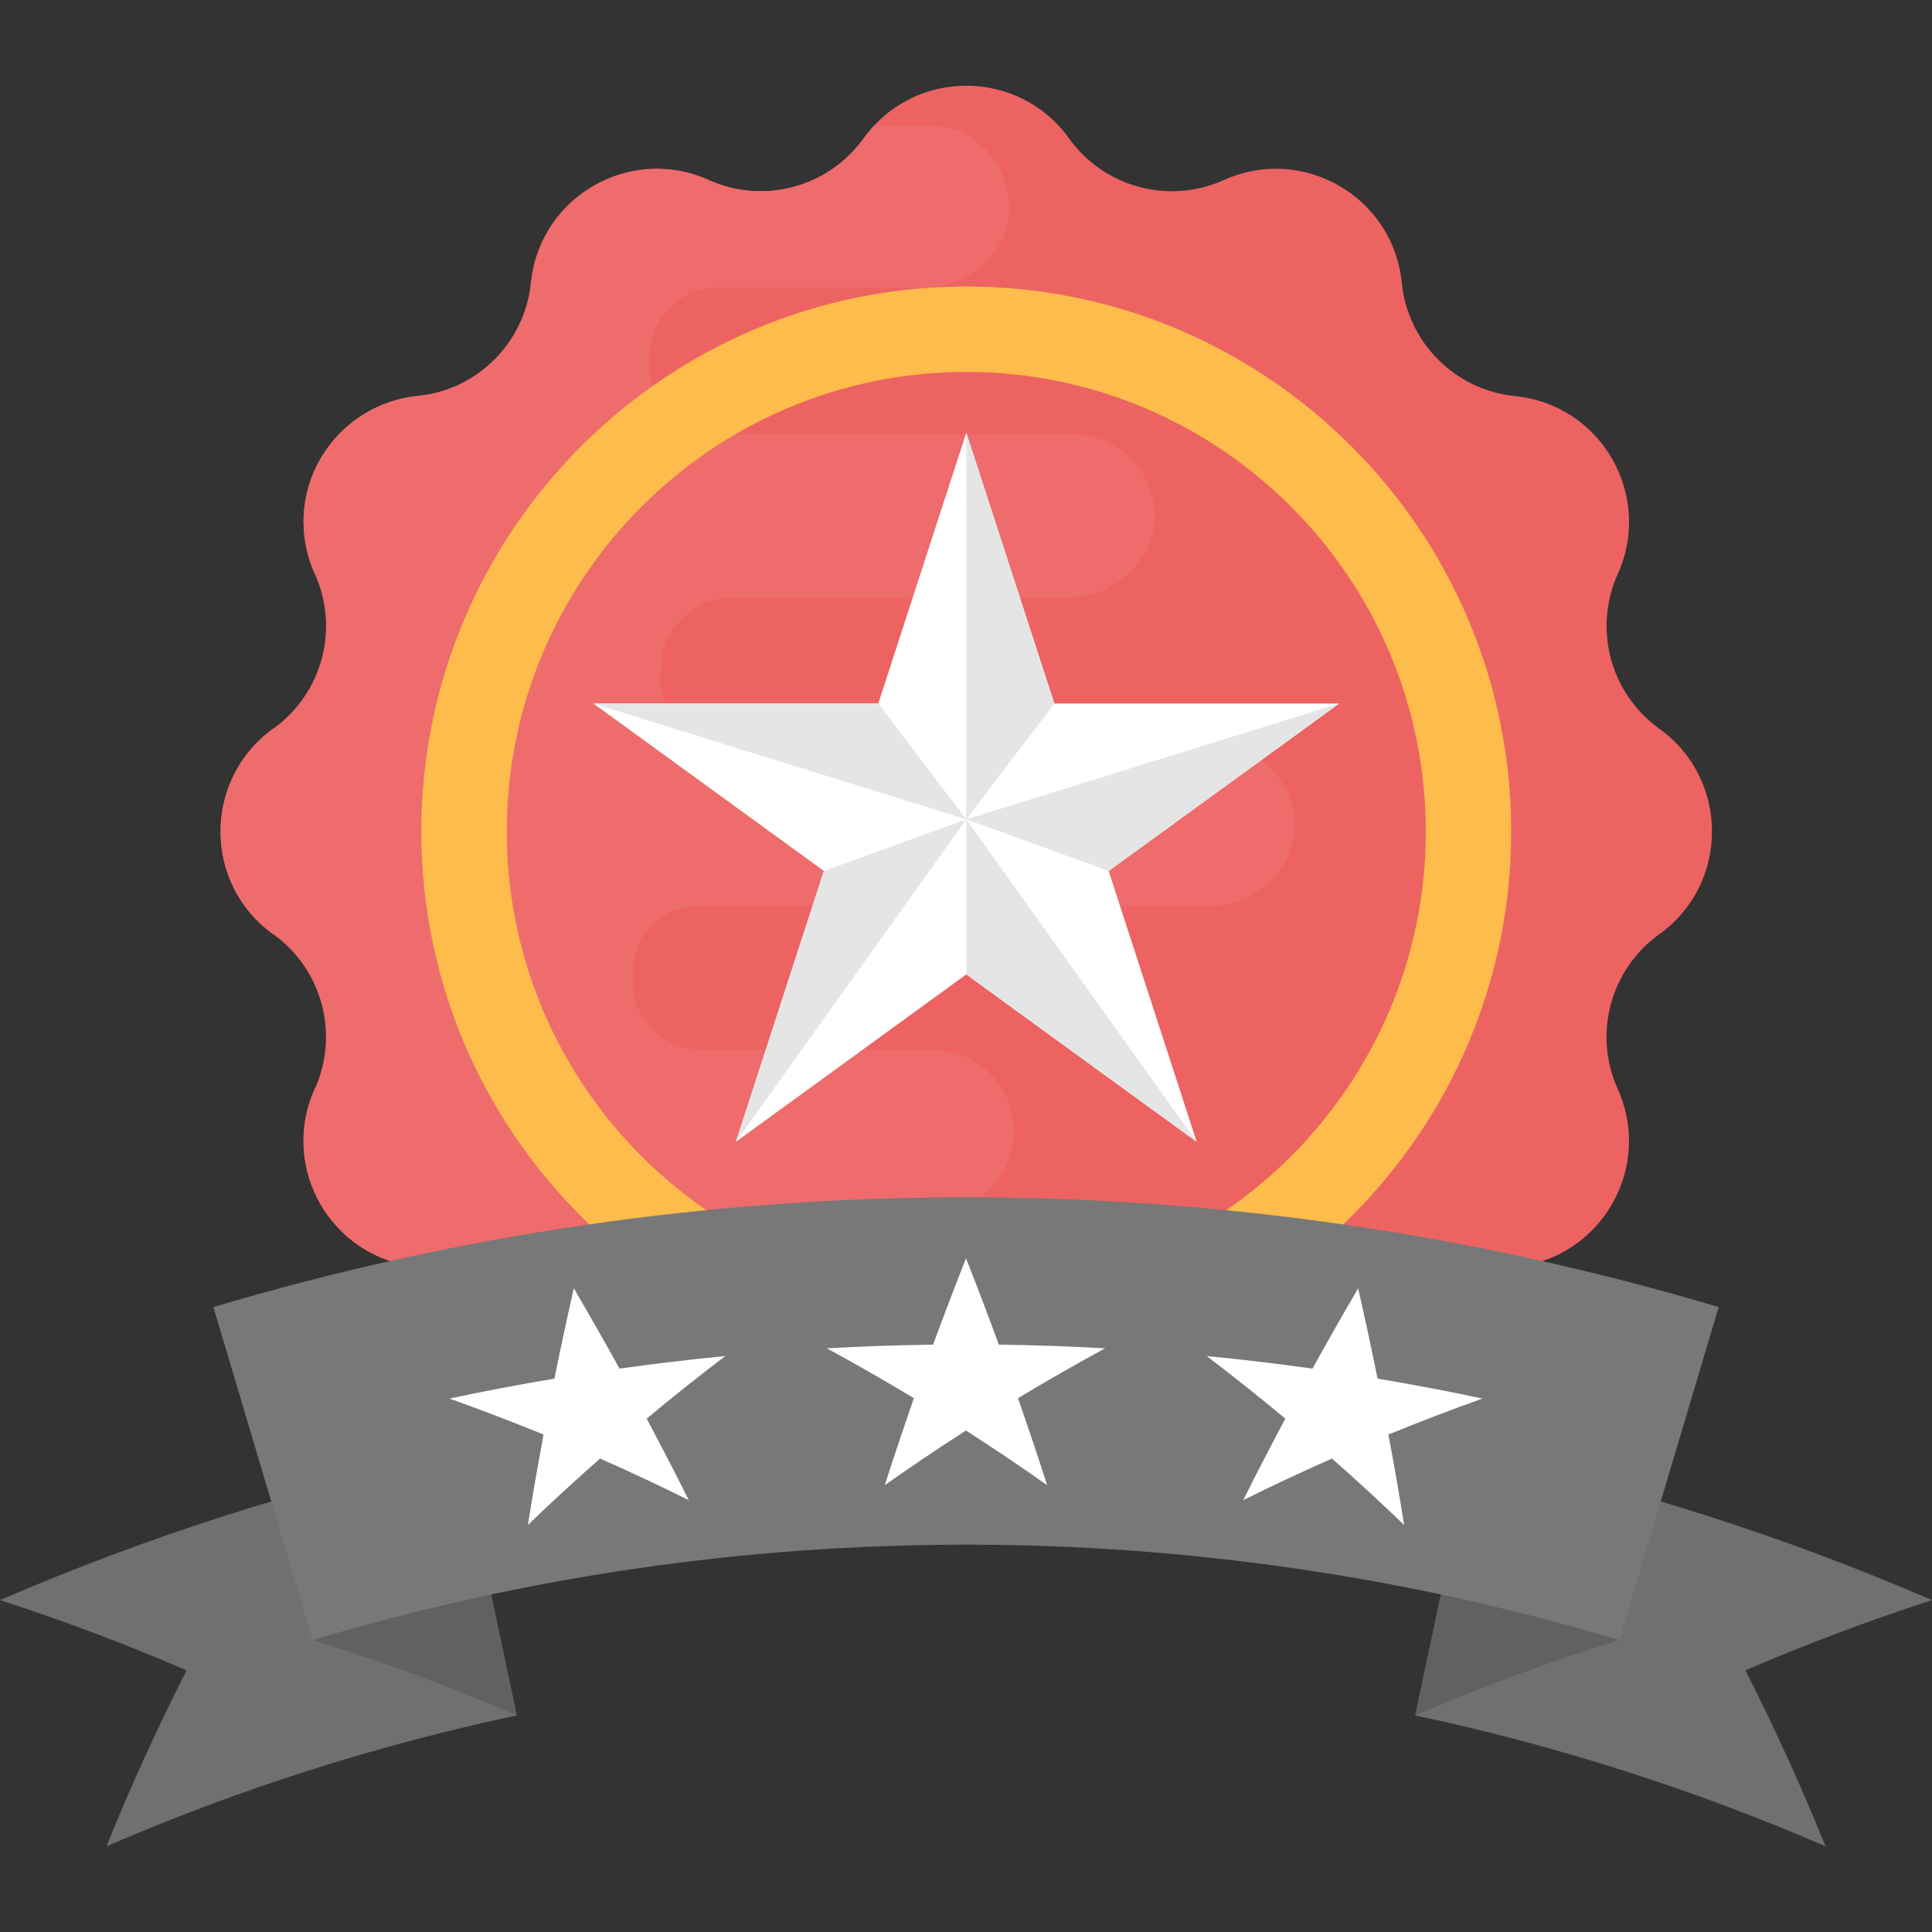 <?xml version="1.0" encoding="iso-8859-1"?>
<!-- Generator: Adobe Illustrator 19.0.0, SVG Export Plug-In . SVG Version: 6.00 Build 0)  -->
<svg version="1.1" id="Capa_1" xmlns="http://www.w3.org/2000/svg" xmlns:xlink="http://www.w3.org/1999/xlink" x="0px" y="0px"
	 viewBox="0 0 512 512" style="enable-background:new 0 0 512 512;" xml:space="preserve">
<rect x="0" y="0" width="512" height="512" fill="#333333" stroke="none"/>
<path style="fill:#ED6362;" d="M72.384,247.542l0.08,0.064c12.928,9.312,17.504,26.432,10.96,40.96l-0.016,0.032
	c-9.408,20.88,4.432,44.848,27.232,47.12c15.504,1.552,27.76,13.584,29.824,28.928h231.2c2.064-15.344,14.32-27.376,29.824-28.912
	l0,0c22.8-2.288,36.64-26.24,27.232-47.12l-0.016-0.048c-6.544-14.528-1.952-31.648,10.976-40.96l0.096-0.064
	c18.56-13.376,18.56-41.024,0-54.4l-0.096-0.064c-12.928-9.312-17.504-26.448-10.96-40.96l0.016-0.032
	c9.408-20.88-4.432-44.848-27.232-47.12c-15.872-1.584-28.432-14.144-30.016-30.032l0,0c-2.272-22.8-26.24-36.64-47.12-27.232
	l-0.048,0.016c-14.528,6.544-31.648,1.952-40.96-10.96l-0.08-0.112c-13.376-18.576-41.024-18.576-54.4,0l-0.064,0.08
	c-9.312,12.928-26.432,17.504-40.96,10.976l-0.048-0.016c-20.88-9.408-44.848,4.448-47.12,27.232
	c-1.584,15.888-14.144,28.448-30.032,30.032l0,0c-22.784,2.272-36.64,26.24-27.232,47.12l0.016,0.048
	c6.544,14.528,1.952,31.648-10.976,40.96l-0.096,0.064C53.808,206.518,53.808,234.166,72.384,247.542z"/>
<path style="fill:#EE6C6C;" d="M72.384,247.558h0.208c12.864,9.28,17.52,26.576,10.976,40.928l-0.208,0.208
	c-9.28,20.896,4.432,44.736,27.424,47.056c15.456,1.44,27.632,13.584,29.76,28.896H252.88c-0.672-0.064-1.312-0.208-1.984-0.208
	H206.16c-12.448,0-22.368-10.336-21.728-22.784c0.64-11.6,11.184-20.464,22.784-20.464h40.512c11.6-0.208,20.896-9.712,20.896-21.52
	c0-11.808-9.712-21.52-21.52-21.52h-61.2c-10.128,0-18.352-8.224-18.144-18.144v-1.696c-0.64-9.712,7.168-18.144,17.088-18.144
	h135.248c11.824,0,22.16-8.656,23.008-20.256c0.416-12.448-9.28-22.784-21.728-22.784H193.088c-9.92,0-18.144-8.224-18.144-18.144
	l0.208-1.264v-0.208c-0.208-10.544,8.448-19.2,18.992-19.2h88.832c11.824,0,22.16-8.656,23.008-20.464
	c0.416-12.448-9.28-22.784-21.728-22.784h-94.112c-10.544,0-18.144-8.656-18.144-19.2c0,0,0,0,0-0.208s0-0.208,0-0.208
	c0-10.336,7.6-19.2,18.144-19.2H244.8c11.6,0,21.952-8.656,22.576-20.256c0.64-12.656-9.28-22.784-21.52-22.784h-14.144
	c-0.848,1.056-1.904,2.112-2.736,3.376l-0.208,0.208c-9.28,12.88-26.368,17.52-40.928,10.976
	c-20.368-9.248-44.592,3.984-47.056,27.216c-1.728,15.792-14.176,28.448-30,29.92C88.8,107.238,73.84,129.766,83.36,151.958
	l0.208,0.208c6.544,14.56,1.904,31.648-10.976,40.928h-0.208C53.808,206.614,53.808,234.262,72.384,247.558z"/>
<path style="fill:#FDBC4B;" d="M254.128,364.662h3.888c78.72-1.056,142.464-65.328,142.464-144.32
	c0-79.632-64.784-144.416-144.416-144.416S111.648,140.71,111.648,220.342C111.664,299.318,175.408,363.606,254.128,364.662z
	 M256.08,98.566c67.136,0,121.776,54.624,121.776,121.776S323.232,342.118,256.08,342.118s-121.776-54.624-121.776-121.776
	C134.304,153.19,188.928,98.566,256.08,98.566z"/>
<path style="fill:#6F7070;" d="M28.224,489.286c35.28-15.264,71.696-26.816,108.72-34.688c-4.912-23.168-9.84-46.352-14.752-69.52
	C80.592,393.91,39.648,406.902,0,424.054c17.056,5.52,33.552,11.744,49.456,18.608C41.584,458.102,34.512,473.67,28.224,489.286z"/>
<path style="fill:#616161;" d="M130.144,422.55c2.272,10.688,4.528,21.376,6.8,32.064c-17.296-7.488-35.36-14.208-54.112-20
	C98.464,429.942,114.256,425.926,130.144,422.55z"/>
<path style="fill:#6F7070;" d="M483.776,489.286c-35.28-15.264-71.696-26.816-108.72-34.688c4.912-23.168,9.84-46.352,14.752-69.52
	c41.6,8.832,82.544,21.824,122.192,38.976c-17.056,5.52-33.552,11.744-49.456,18.608
	C470.416,458.102,477.488,473.67,483.776,489.286z"/>
<path style="fill:#616161;" d="M381.856,422.55c-2.272,10.688-4.528,21.376-6.8,32.064c17.296-7.488,35.36-14.208,54.112-20
	C413.536,429.942,397.744,425.926,381.856,422.55z"/>
<path style="fill:#787878;" d="M429.168,434.598c-112.96-33.664-233.376-33.664-346.336,0c-8.768-29.392-17.52-58.8-26.288-88.208
	c130.112-38.784,268.8-38.784,398.928,0C446.704,375.798,437.936,405.206,429.168,434.598z"/>
<g>
	<path style="fill:#FFFFFF;" d="M152.064,341.414c4.128,7.056,8.176,14.16,12.112,21.28c9.328-1.312,18.672-2.416,28.032-3.328
		c-7.12,5.408-14.064,10.944-20.832,16.592c3.824,7.168,7.536,14.368,11.168,21.6c-7.696-3.824-15.536-7.504-23.52-11.024
		c-6.56,5.76-12.928,11.632-19.136,17.6c1.28-7.984,2.672-15.968,4.16-23.968c-8.16-3.328-16.48-6.512-24.928-9.536
		c9.232-1.968,18.512-3.728,27.808-5.28C148.544,357.366,150.256,349.398,152.064,341.414z"/>
	<path style="fill:#FFFFFF;" d="M256,333.462c3.008,7.6,5.904,15.232,8.704,22.88c9.392,0.128,18.784,0.448,28.16,0.976
		c-7.856,4.272-15.552,8.672-23.088,13.216c2.672,7.664,5.264,15.344,7.728,23.056c-7.008-4.944-14.176-9.776-21.52-14.48
		c-7.344,4.704-14.512,9.536-21.52,14.48c2.48-7.696,5.056-15.376,7.728-23.056c-7.536-4.544-15.232-8.96-23.088-13.216
		c9.376-0.528,18.768-0.848,28.176-0.976C250.096,348.694,252.992,341.062,256,333.462z"/>
	<path style="fill:#FFFFFF;" d="M359.92,341.414c1.824,7.984,3.536,15.952,5.152,23.936c9.296,1.552,18.56,3.312,27.808,5.28
		c-8.448,3.008-16.752,6.192-24.928,9.536c1.488,7.984,2.88,15.968,4.16,23.968c-6.208-5.968-12.576-11.84-19.136-17.6
		c-7.984,3.52-15.824,7.2-23.52,11.024c3.616-7.232,7.344-14.432,11.168-21.6c-6.768-5.632-13.712-11.168-20.832-16.592
		c9.36,0.912,18.704,2.016,28.032,3.328C351.76,355.574,355.792,348.47,359.92,341.414z"/>
	<polygon style="fill:#FFFFFF;" points="256.08,114.662 279.408,186.454 354.88,186.454 293.808,230.822 317.136,302.598 
		256.08,258.23 195.008,302.598 218.336,230.822 157.28,186.454 232.752,186.454 	"/>
</g>
<g>
	<polygon style="fill:#E5E5E5;" points="256.08,114.662 256.08,217.126 279.408,186.454 	"/>
	<polygon style="fill:#E5E5E5;" points="256.08,217.126 354.88,186.454 293.808,230.822 	"/>
	<polygon style="fill:#E5E5E5;" points="256.08,217.126 317.136,302.598 256.08,258.23 	"/>
	<polygon style="fill:#E5E5E5;" points="256.08,217.126 218.336,230.822 195.008,302.598 	"/>
	<polygon style="fill:#E5E5E5;" points="157.28,186.454 232.752,186.454 256.08,217.126 	"/>
</g>
<g>
</g>
<g>
</g>
<g>
</g>
<g>
</g>
<g>
</g>
<g>
</g>
<g>
</g>
<g>
</g>
<g>
</g>
<g>
</g>
<g>
</g>
<g>
</g>
<g>
</g>
<g>
</g>
<g>
</g>
</svg>
